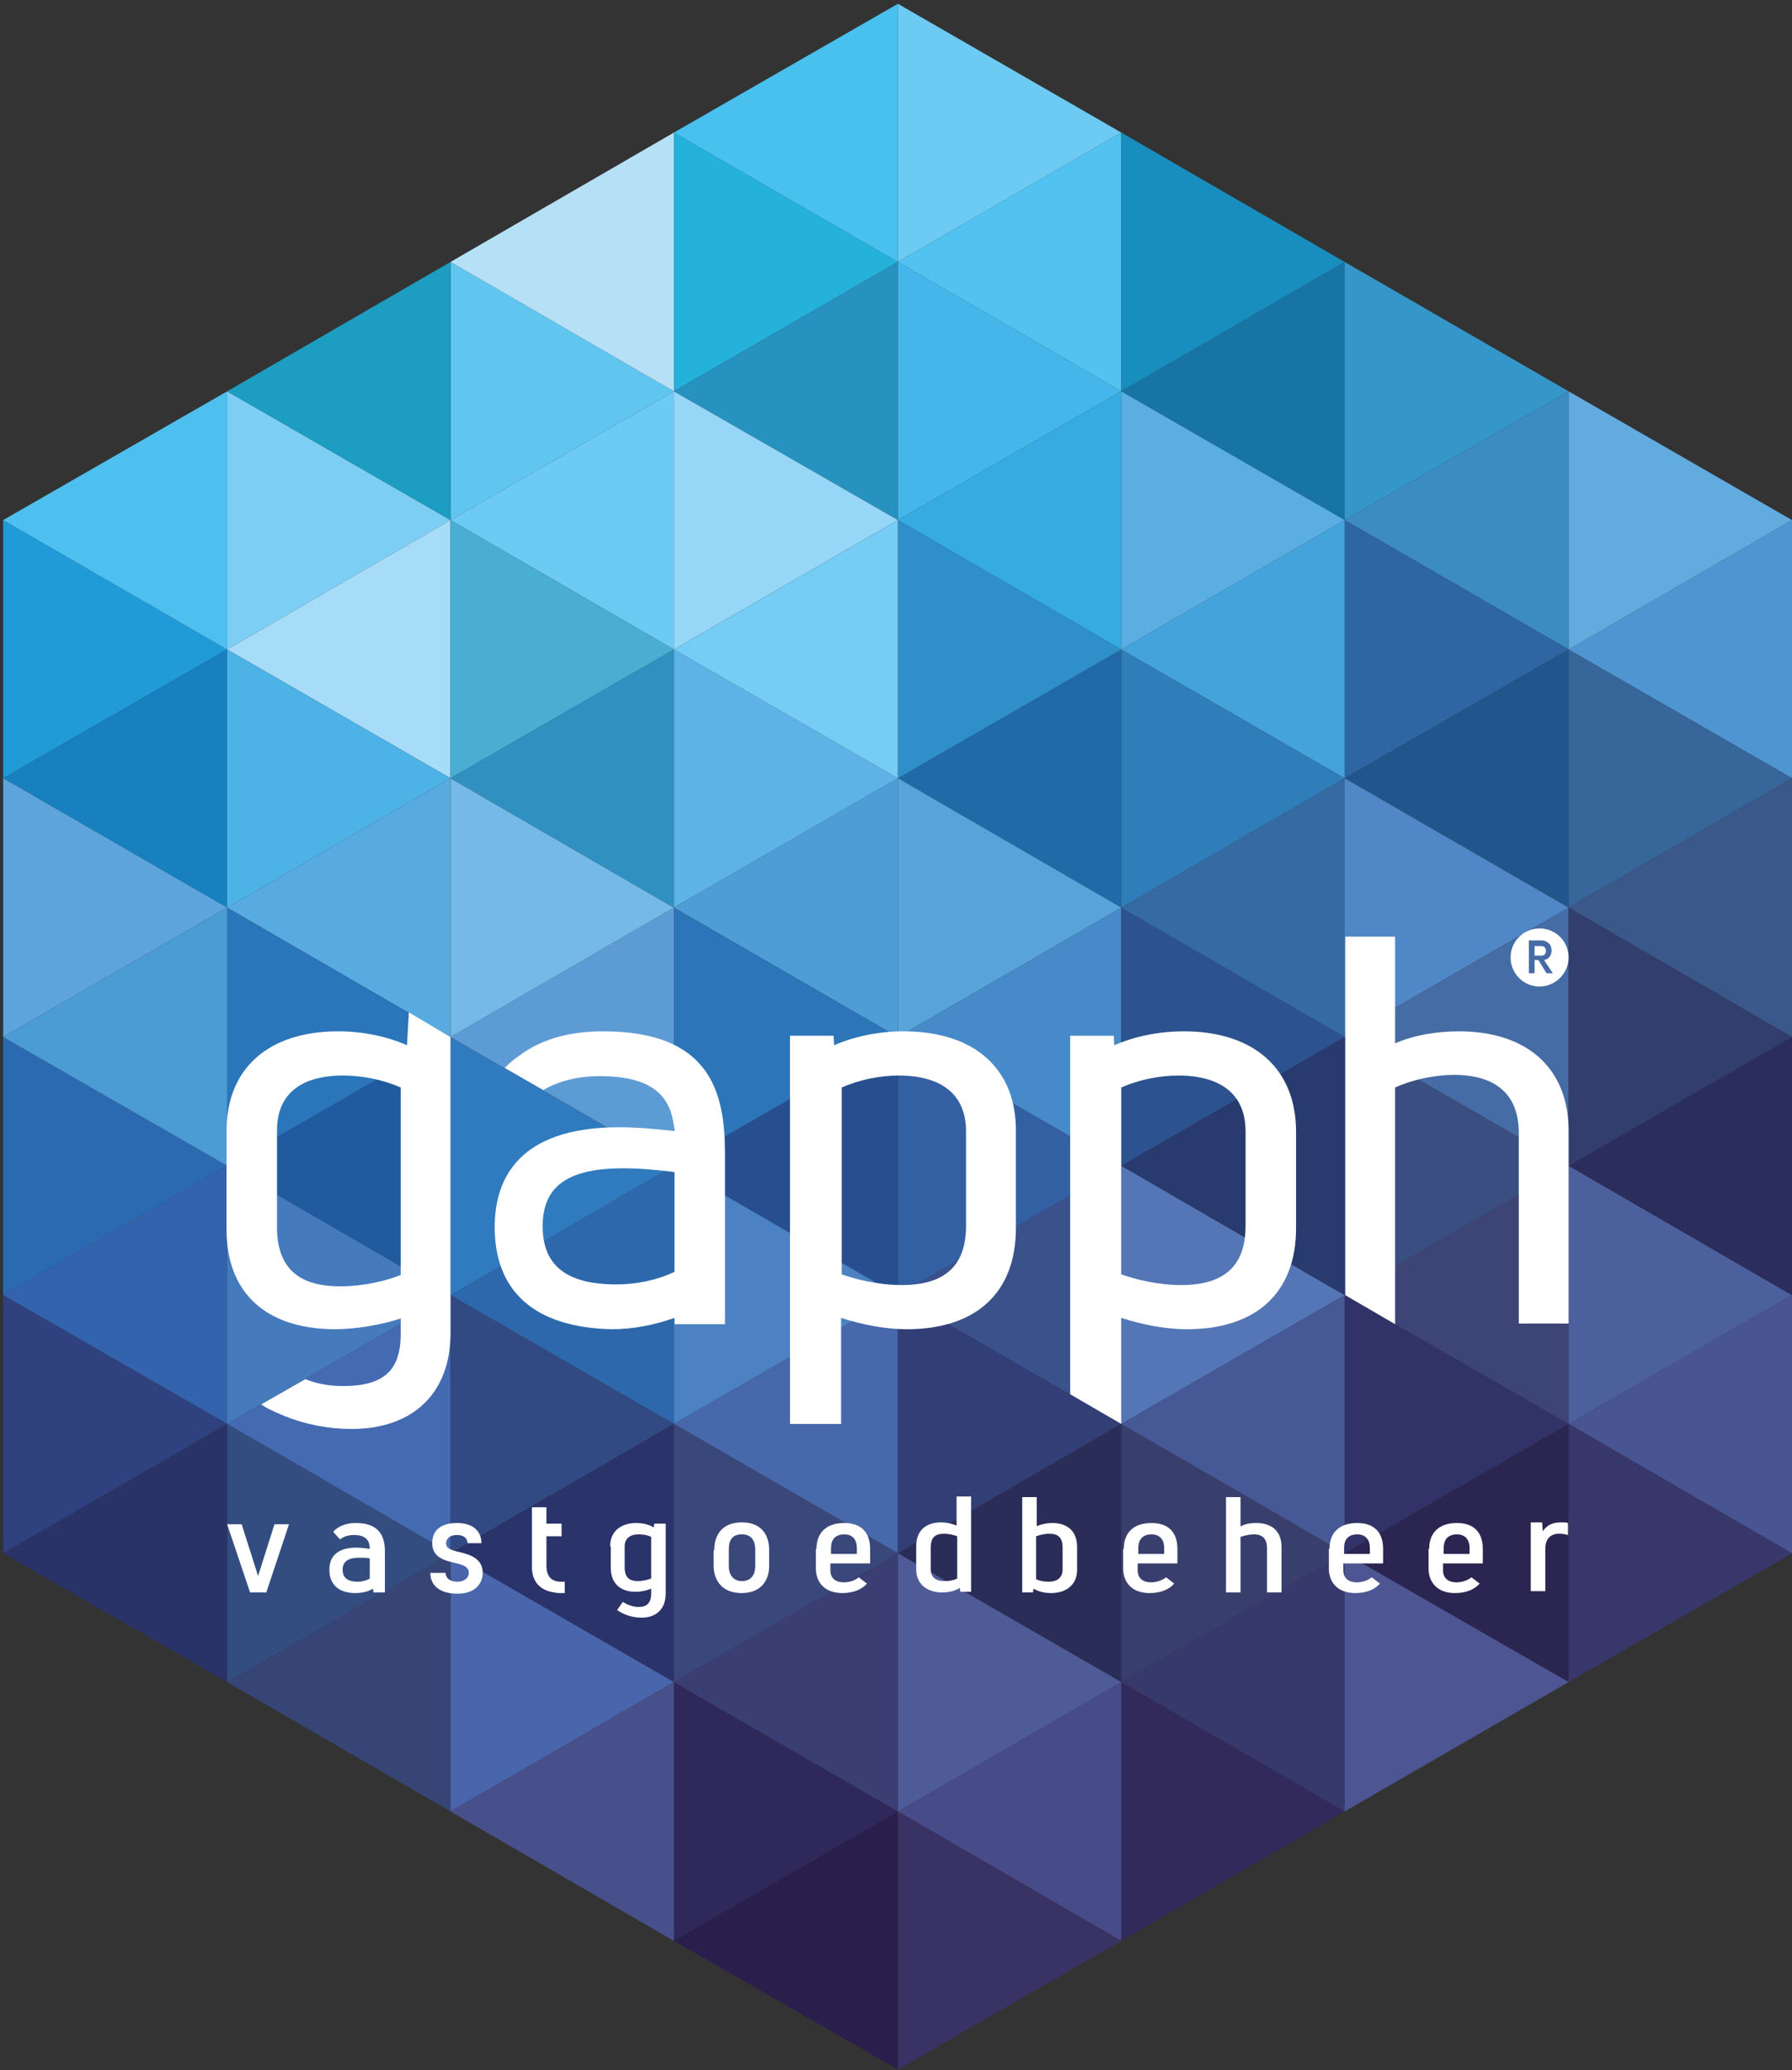 <?xml version="1.0" ?>
<svg xmlns="http://www.w3.org/2000/svg" viewBox="45 52 284 328">
	<rect x="45" y="52" width="284" height="328" fill="#333333" stroke="none"/>
	<style>svg {enable-background:new 0 0 374.6 432.5}</style>
	<style>.st0{fill:#4f9dd6}.st5{fill:#6dcaf3}.st93{fill:#456ca5}.st95{fill:#fff}</style>
	<g id="XMLID_267_">
		<path id="XMLID_265_" fill="#24b1da" d="M151.8 73l35.5 20.5-35.5 20.5z"/>
		<path id="XMLID_264_" fill="#52c2f0" d="M222.7 73l-35.4 20.5 35.4 20.5z"/>
		<path id="XMLID_263_" fill="#2792bf" d="M151.8 114l35.5-20.5v40.9z"/>
		<path id="XMLID_262_" fill="#45b6e9" d="M222.7 114l-35.4-20.5v40.9z"/>
		<path id="XMLID_261_" d="M222.7 73l-35.4-20.4v40.9z" class="st5"/>
		<path id="XMLID_260_" fill="#48c1ee" d="M151.8 73l35.5-20.4v40.9z"/>
		<path id="XMLID_259_" fill="#1774a5" d="M258.1 93.5L222.7 114l35.4 20.4z"/>
		<path id="XMLID_258_" fill="#35abe2" d="M187.3 134.4l35.4-20.4v40.9z"/>
		<path id="XMLID_257_" fill="#5baee2" d="M258.1 134.4L222.7 114v40.9z"/>
		<path id="XMLID_256_" fill="#188ebf" d="M258.1 93.5L222.7 73v41z"/>
		<path id="XMLID_255_" fill="#3c8bc1" d="M293.6 114l-35.5 20.4 35.5 20.5z"/>
		<path id="XMLID_253_" fill="#45a3db" d="M222.7 154.9l35.4-20.5v40.9z"/>
		<path id="XMLID_252_" fill="#2d66a2" d="M293.6 154.9l-35.5-20.5v40.9z"/>
		<path id="XMLID_250_" fill="#3596ca" d="M293.6 114l-35.5-20.5v40.9z"/>
		<path id="XMLID_249_" fill="#4f95d1" d="M329 134.4l-35.4 20.5 35.4 20.4z"/>
		<path id="XMLID_247_" fill="#21568c" d="M258.1 175.3l35.5-20.4v40.9z"/>
		<path id="XMLID_246_" fill="#36669a" d="M329 175.3l-35.4-20.4v40.9z"/>
		<path id="XMLID_244_" fill="#61abdf" d="M329 134.4L293.6 114v40.9z"/>
		<path id="XMLID_243_" fill="#61c6ef" d="M116.4 93.5l35.4 20.5-35.4 20.4z"/>
		<path id="XMLID_242_" d="M116.4 134.4l35.4-20.4v40.9z" class="st5"/>
		<path id="XMLID_240_" fill="#96d6f7" d="M187.3 134.4L151.8 114v40.9z"/>
		<path id="XMLID_239_" fill="#b5e0f5" d="M116.4 93.5L151.8 73v41z"/>
		<path id="XMLID_236_" fill="#7ccef4" d="M81 114l35.4 20.4L81 154.9z"/>
		<path id="XMLID_235_" fill="#a7dcf8" d="M81 154.9l35.4-20.5v40.9z"/>
		<path id="XMLID_234_" fill="#4aaed3" d="M151.8 154.9l-35.4-20.5v40.9z"/>
		<path id="XMLID_231_" fill="#1d9dc2" d="M81 114l35.4-20.5v40.9z"/>
		<path id="XMLID_230_" fill="#209bd8" d="M45.5 134.4L81 154.9l-35.5 20.4z"/>
		<path id="XMLID_227_" fill="#1880be" d="M45.5 175.3L81 154.9v40.9z"/>
		<path id="XMLID_226_" fill="#4db3e6" d="M116.4 175.3L81 154.9v40.9z"/>
		<path id="XMLID_224_" fill="#4ec0ef" d="M45.5 134.4L81 114v40.9z"/>
		<path id="XMLID_223_" fill="#5db3e5" d="M151.8 154.9l35.5 20.4-35.5 20.5z"/>
		<path id="XMLID_221_" fill="#206aa7" d="M222.7 154.9l-35.4 20.4 35.4 20.5z"/>
		<path id="XMLID_220_" d="M151.8 195.8l35.5-20.5v41z" class="st0"/>
		<path id="XMLID_217_" fill="#58a4da" d="M222.7 195.8l-35.4-20.5v41z"/>
		<path id="XMLID_216_" fill="#2f90c9" d="M222.7 154.9l-35.4-20.5v40.9z"/>
		<path id="XMLID_215_" fill="#75ccf4" d="M151.8 154.9l35.5-20.5v40.9z"/>
		<path id="XMLID_212_" fill="#4c82c3" d="M151.8 236.7l35.5 20.5-35.5 20.4z"/>
		<path id="XMLID_211_" fill="#3a518c" d="M222.7 236.7l-35.4 20.5 35.4 20.4z"/>
		<path id="XMLID_209_" fill="#4768aa" d="M151.8 277.6l35.5-20.4v40.9z"/>
		<path id="XMLID_208_" fill="#313f76" d="M222.7 277.6l-35.4-20.4v40.9z"/>
		<path id="XMLID_206_" fill="#335fa3" d="M222.7 236.7l-35.4-20.4v40.9z"/>
		<path id="XMLID_205_" fill="#274f8f" d="M151.8 236.7l35.5-20.4v40.9z"/>
		<path id="XMLID_203_" fill="#5476b7" d="M222.7 236.7l35.4 20.5-35.4 20.4z"/>
		<path id="XMLID_202_" fill="#3d4577" d="M293.6 236.7l-35.5 20.5 35.5 20.4z"/>
		<path id="XMLID_201_" fill="#465996" d="M222.7 277.6l35.4-20.4v40.9z"/>
		<path id="XMLID_199_" fill="#313368" d="M293.6 277.6l-35.5-20.4v40.9z"/>
		<path id="XMLID_198_" fill="#3a4e82" d="M293.6 236.7l-35.5-20.4v40.9z"/>
		<path id="XMLID_195_" fill="#293a6f" d="M222.7 236.7l35.4-20.4v40.9z"/>
		<path id="XMLID_193_" fill="#4c609d" d="M293.6 236.7l35.4 20.5-35.4 20.4z"/>
		<path id="XMLID_191_" fill="#495493" d="M293.6 277.6l35.4-20.4v40.9z"/>
		<path id="XMLID_190_" fill="#2b2d5c" d="M293.6 236.7l35.4-20.4v40.9z"/>
		<path id="XMLID_189_" fill="#2a2551" d="M293.6 277.6l-35.5 20.5 35.5 20.4z"/>
		<path id="XMLID_188_" fill="#38376c" d="M293.6 277.6l35.4 20.5-35.4 20.4z"/>
		<path id="XMLID_187_" fill="#478ac9" d="M222.7 195.8l-35.4 20.5 35.4 20.4z"/>
		<path id="XMLID_185_" fill="#2c528f" d="M222.7 195.8l35.4 20.5-35.4 20.4z"/>
		<path id="XMLID_184_" fill="#366aa3" d="M222.7 195.8l35.4-20.5v41z"/>
		<path id="XMLID_181_" fill="#457abd" d="M81 236.7l35.4 20.5L81 277.6z"/>
		<path id="XMLID_179_" fill="#2e68ac" d="M151.8 236.7l-35.4 20.5 35.4 20.4z"/>
		<path id="XMLID_176_" fill="#446bb2" d="M81 277.6l35.4-20.4v40.9z"/>
		<path id="XMLID_175_" fill="#324a84" d="M151.8 277.6l-35.4-20.4v40.9z"/>
		<path id="XMLID_173_" fill="#2a336a" d="M151.8 277.6l-35.4 20.5 35.4 20.4z"/>
		<path id="XMLID_172_" fill="#4965ac" d="M151.8 318.5l-35.4-20.4V339z"/>
		<path id="XMLID_171_" fill="#47508b" d="M151.8 318.5L116.4 339l35.4 20.5z"/>
		<path id="XMLID_169_" fill="#364575" d="M81 318.5l35.4-20.4V339z"/>
		<path id="XMLID_168_" fill="#307bbf" d="M151.8 236.7l-35.4-20.4v40.9z"/>
		<path id="XMLID_166_" fill="#2c75b9" d="M151.8 195.8l35.5 20.5-35.5 20.4z"/>
		<path id="XMLID_165_" fill="#5d9bd4" d="M151.8 195.8l-35.4 20.5 35.4 20.4z"/>
		<path id="XMLID_163_" fill="#74b9e7" d="M151.8 195.8l-35.4-20.5v41z"/>
		<path id="XMLID_162_" fill="#215b9f" d="M81 236.7l35.4-20.4v40.9z"/>
		<path id="XMLID_160_" fill="#3363ac" d="M81 236.7l-35.5 20.5L81 277.6z"/>
		<path id="XMLID_159_" fill="#2f417f" d="M81 277.6l-35.5-20.4v40.9z"/>
		<path id="XMLID_158_" fill="#2b6ab0" d="M81 236.7l-35.5-20.4v40.9z"/>
		<path id="XMLID_155_" fill="#344d81" d="M81 277.6l35.4 20.5L81 318.5z"/>
		<path id="XMLID_154_" fill="#2a3368" d="M81 277.6l-35.5 20.5L81 318.5z"/>
		<path id="XMLID_153_" fill="#3a477a" d="M151.8 277.6l35.5 20.5-35.5 20.4z"/>
		<path id="XMLID_150_" fill="#393f6d" d="M222.7 277.6l35.4 20.5-35.4 20.4z"/>
		<path id="XMLID_149_" fill="#37396d" d="M222.7 318.5l35.4-20.4V339z"/>
		<path id="XMLID_146_" fill="#4e5593" d="M293.6 318.5l-35.5-20.4V339z"/>
		<path id="XMLID_145_" fill="#312a5b" d="M222.7 318.5l35.4 20.5-35.4 20.5z"/>
		<path id="XMLID_143_" fill="#2a2d57" d="M222.7 277.6l-35.4 20.5 35.4 20.4z"/>
		<path id="XMLID_142_" fill="#2f295b" d="M151.8 318.5l35.5 20.5-35.5 20.5z"/>
		<path id="XMLID_141_" fill="#474b88" d="M222.7 318.5L187.3 339l35.4 20.5z"/>
		<path id="XMLID_139_" fill="#2a1f4c" d="M151.8 359.5l35.5-20.5v40.9z"/>
		<path id="XMLID_138_" fill="#393264" d="M222.7 359.5L187.3 339v40.9z"/>
		<path id="XMLID_135_" fill="#4e5b97" d="M222.7 318.5l-35.4-20.4V339z"/>
		<path id="XMLID_134_" fill="#3a3e72" d="M151.8 318.5l35.5-20.4V339z"/>
		<path id="XMLID_133_" fill="#3091c1" d="M116.4 175.3l35.4-20.4v40.9z"/>
		<path id="XMLID_130_" fill="#58abe0" d="M81 195.8l35.4-20.5v41z"/>
		<path id="XMLID_129_" fill="#5ca4db" d="M45.5 175.3L81 195.8l-35.5 20.5z"/>
		<path id="XMLID_127_" fill="#4b9bd5" d="M45.5 216.3L81 195.8v40.9z"/>
		<path id="XMLID_126_" fill="#2b75bb" d="M116.4 216.3L81 195.8v40.9z"/>
		<path id="XMLID_124_" fill="#2f7db9" d="M258.1 175.3l-35.4-20.4v40.9z"/>
		<path id="XMLID_123_" fill="#5087c6" d="M293.6 195.8l-35.5-20.5v41z"/>
		<path id="XMLID_122_" fill="#3b588a" d="M329 175.3l-35.4 20.5 35.4 20.5z"/>
		<path id="XMLID_120_" d="M258.1 216.3l35.5-20.5v40.9z" class="st93"/>
		<path id="XMLID_119_" fill="#313e6e" d="M329 216.3l-35.4-20.5v40.9z"/>
		<path id="XMLID_283_" d="M188.2 215.4c-3.9 0-7.8.8-11 2.2l-.1-1.5h-6.9v61.5h8.1v-16.8c3.4 1.1 7.1 1.8 10.4 1.8 11 0 17.3-5.8 17.3-16v-15.3c.1-10-6.6-15.9-17.8-15.9zm9.9 30.8c0 6.3-3.3 9.4-10.2 9.4-3.7 0-7.3-.9-9.5-1.7v-29.6c2.7-1.2 6-1.9 9.1-1.9 3.9 0 10.5 1.1 10.6 8.7v15.1z" class="st95"/>
		<path id="XMLID_280_" d="M232.6 215.4c-3.9 0-7.8.8-11 2.2l-.1-1.5h-6.9v56.8l8.1 4.7v-16.8c3.4 1.1 7.1 1.8 10.4 1.8 11 0 17.3-5.8 17.3-16v-15.3c0-10-6.7-15.9-17.8-15.9zm9.8 30.8c0 6.3-3.3 9.4-10.2 9.4-3.7 0-7.3-.9-9.5-1.7v-29.6c2.7-1.2 6-1.9 9.1-1.9 3.9 0 10.5 1.1 10.6 8.7v15.1z" class="st95"/>
		<path id="XMLID_111_" d="M276.2 215.4c-3.5 0-7.1.6-10.1 1.9v-16.9h-7.9v56.8l7.9 4.6v-37.5c2.9-1.3 6.3-2 9.4-2 4.6 0 10.2 1.6 10.2 9.2v30.2h7.9v-30.5c0-9.9-6.5-15.8-17.4-15.8z" class="st95"/>
		<path id="XMLID_276_" d="M140.6 215.4c-5.5 0-10 1.3-13.5 4-.8.5-1.7 1.4-2.1 1.8l6.1 3.5c2.4-1.4 5.4-2.2 9-2.2 9.6 0 11.4 4.3 11.8 8.7-3.6-.4-6.4-.6-8.8-.6-16.3 0-19.7 8.6-19.7 15.8 0 10.3 6.4 15.9 18.5 16.2 3.5 0 6.9-.7 10-1.8v1h8v-27c0-9.7-2.3-19.4-19.3-19.4zm11.3 38.1c-2.7 1.3-6 2-9.2 2-7.9 0-11.7-3-11.7-9.2 0-6.3 3.9-9.2 12.8-9.2 2.8 0 5.7.3 8.1.6v15.8z" class="st95"/>
		<path id="XMLID_273_" d="M109.8 212.4l-.3 5.2c-3.2-1.4-7-2.2-10.9-2.2-11.1 0-17.7 5.9-17.7 15.8v15.6c0 10 6.2 15.7 17 15.8 3.6 0 7.5-.7 10.6-1.7v2.8c-.1 5.5-2.8 7.9-9.1 7.9-1.7 0-3.3-.2-4.9-.7-.6-.2-1.1-.4-1.1-.4l-7 4s.1.1.6.4c1 .6 2.1 1 3.2 1.5 3.3 1.3 6.9 2 10.5 2 9.8 0 15.7-5.7 15.7-15.2v-46.9l-6.6-3.9zm-1.3 41.6c-2.2.9-5.8 1.8-9.6 1.8-6.8 0-10-3.1-10-9.4v-15.3c0-7.6 6.5-8.7 10.4-8.7 3.2 0 6.5.7 9.2 1.9V254z" class="st95"/>
		<path id="XMLID_105_" d="M293.6 203.7c0-2.5-2-4.6-4.6-4.6-2.5 0-4.6 2-4.6 4.6 0 2.5 2 4.6 4.6 4.6 2.5 0 4.6-2.1 4.6-4.6z" class="st95"/>
		<path id="XMLID_269_" d="M289.7 204.1c.7-.1 1.2-.7 1.2-1.5 0-.4-.1-.8-.4-1.1-.3-.3-.7-.5-1.2-.5h-2v5.2h.9v-2.1h.6l1.3 2.1h1l-1.4-2.1zm-1.5-.7v-1.5h1.1c.5 0 .7.4.7.7 0 .5-.2.8-.7.8h-1.1z" class="st93"/>
	</g>
	<path d="M84.6 304.2L81 293.5h2.3l2.6 8.2 2.6-8.2h2.3l-3.6 10.8h-2.6zm13.2-9.5c.7-.8 1.9-1.4 3.6-1.4 3.7 0 4.6 2.1 4.6 4.5v6.5h-1.8l-.1-.6c-.8.5-1.8.7-2.8.7-2.2 0-4.1-1-4.1-3.7 0-2.8 2.2-3.5 4.3-3.5.7 0 1.4.1 2.1.2 0-1.2-.5-2.2-2.5-2.2-.8 0-1.6.2-2.2.7l-1.1-1.2zm5.8 4.2c-.6-.1-1.2-.1-1.7-.1-1.4 0-2.6.4-2.6 1.9s1.1 1.9 2.4 1.9c.7 0 1.4-.2 1.9-.5v-3.2zm12 2.3c.1.8.6 1.4 1.9 1.4 1.1 0 1.8-.6 1.8-1.4 0-1-1-1.3-2.3-1.6-1.8-.4-3.5-1-3.5-3.1 0-1.8 1.1-3.2 3.9-3.2 2.7 0 3.9 1.4 3.9 3.2h-2.2c0-.6-.4-1.3-1.7-1.3-1.2 0-1.7.7-1.7 1.3 0 .8.7 1.1 2.1 1.4 2.2.5 3.7 1.3 3.7 3.3 0 1.7-1.2 3.3-4 3.3s-4.3-1.3-4.3-3.3h2.4zm18.4-7.7v1.9h-2.4v4.6c0 1.3.4 2.2 1.5 2.5.3.1.6.1.9.1h.5v1.8h-.8c-.3 0-.5 0-.8-.1-1.9-.2-3.6-1.4-3.6-4v-9.5h2.3v2.6h2.4zm7.7 3.5c0-2.7 2.1-3.7 4.1-3.7 1 0 2 .2 2.8.7l.1-.6h1.8v11.1c0 2.6-1.7 3.8-3.8 3.8-1.4 0-2.7-.4-3.9-1.2l.9-1.3c.8.5 1.7.8 2.5.8 1.2 0 1.9-.5 2-1.9v-1c-.7.3-1.6.5-2.5.5-2 0-3.9-1-3.9-3.8V297zm6.5-1.5c-.6-.3-1.3-.4-2-.4-1.4 0-2.2.7-2.2 1.9v3.3c0 1.6.7 2.2 2.1 2.2.8 0 1.5-.2 2.1-.4v-6.6zm10 2.1c0-2.7 1.5-4.4 4.4-4.4 2.9 0 4.3 1.8 4.3 4.4v2.5c0 2.1-1.1 4.3-4.4 4.3-3.2 0-4.4-2.2-4.4-4.3v-2.5zm6.5 0c0-1.6-.7-2.5-2.1-2.5-1.5 0-2.1.8-2.1 2.5v2.5c0 1.3.6 2.4 2.1 2.4s2.1-1.1 2.1-2.4v-2.5zm9.7-.2c0-2.6 1.6-4.1 4.4-4.1 2.8 0 4.1 1.6 4.1 4.1v2.3h-6.3v1.1c0 1.3.9 1.9 2.1 1.9.9 0 1.8-.3 2.4-.8l1.3 1c-.8.9-2.1 1.5-3.9 1.5-2.9 0-4.2-1.8-4.2-3.9v-3.1zm6.4-.1c0-1.6-.9-2.2-2-2.2-1.2 0-2.1.6-2.1 2.2v.9h4.1v-.9zm16.4 6.9l-.1-.6c-.8.5-1.8.7-2.8.7-2 0-4.1-1-4.1-3.7V297c0-2.9 2-3.8 3.9-3.8.9 0 1.8.2 2.5.5v-4.6h2.3v15.1h-1.7zm-.5-8.8c-.5-.2-1.3-.4-2.1-.4-1.4 0-2.1.6-2.1 2.2v3.4c0 1.3.8 1.9 2.2 1.9.7 0 1.4-.1 2-.4v-6.7zm12.6-1.6c.7-.3 1.6-.5 2.5-.5 1.9 0 3.9.9 3.9 3.8v3.6c0 2.7-2.1 3.7-4.1 3.7-1 0-2-.2-2.8-.7l-.1.6H207v-15.1h2.3v4.6zm4.1 3.4c0-1.6-.7-2.2-2.1-2.2-.8 0-1.5.2-2.1.4v6.8c.6.3 1.3.4 2 .4 1.4 0 2.2-.7 2.2-1.9v-3.5zm9.7.2c0-2.6 1.6-4.1 4.4-4.1 2.8 0 4.1 1.6 4.1 4.1v2.3h-6.3v1.1c0 1.3.9 1.9 2.1 1.9.9 0 1.8-.3 2.4-.8l1.3 1c-.8.9-2.1 1.5-3.9 1.5-2.9 0-4.2-1.8-4.2-3.9v-3.1zm6.4-.1c0-1.6-.9-2.2-2-2.2-1.2 0-2.1.6-2.1 2.2v.9h4.1v-.9zm12.2-3.5c.7-.4 1.6-.5 2.4-.5 2 0 4 .9 4 3.8v7.2h-2.3v-7c0-1.5-.7-2.2-2.1-2.2-.7 0-1.5.2-2.1.4v8.8h-2.3v-15.1h2.3v4.6zm14 3.6c0-2.6 1.6-4.1 4.4-4.1 2.8 0 4.1 1.6 4.1 4.1v2.3h-6.3v1.1c0 1.3.9 1.9 2.1 1.9.9 0 1.8-.3 2.4-.8l1.3 1c-.8.9-2.1 1.5-3.9 1.5-2.9 0-4.2-1.8-4.2-3.9v-3.1zm6.4-.1c0-1.6-.9-2.2-2-2.2-1.2 0-2.1.6-2.1 2.2v.9h4.1v-.9zm9.4.1c0-2.6 1.6-4.1 4.4-4.1 2.8 0 4.1 1.6 4.1 4.1v2.3h-6.3v1.1c0 1.3.9 1.9 2.1 1.9.9 0 1.8-.3 2.4-.8l1.3 1c-.8.9-2.1 1.5-3.9 1.5-2.9 0-4.2-1.8-4.2-3.9v-3.1zm6.4-.1c0-1.6-.9-2.2-2-2.2-1.2 0-2.1.6-2.1 2.2v.9h4.1v-.9zm11.6-2.7c.7-1 1.6-1.4 2.9-1.4.4 0 .8 0 1.1.1v1.9c-.4-.1-.8-.2-1.2-.2h-.4c-1.3.1-2 .9-2 2.5v6.6h-2.3v-10.9h1.8l.1 1.4z" class="st95"/>
	<title>Gapph Vastgoedbeheer</title>
</svg>